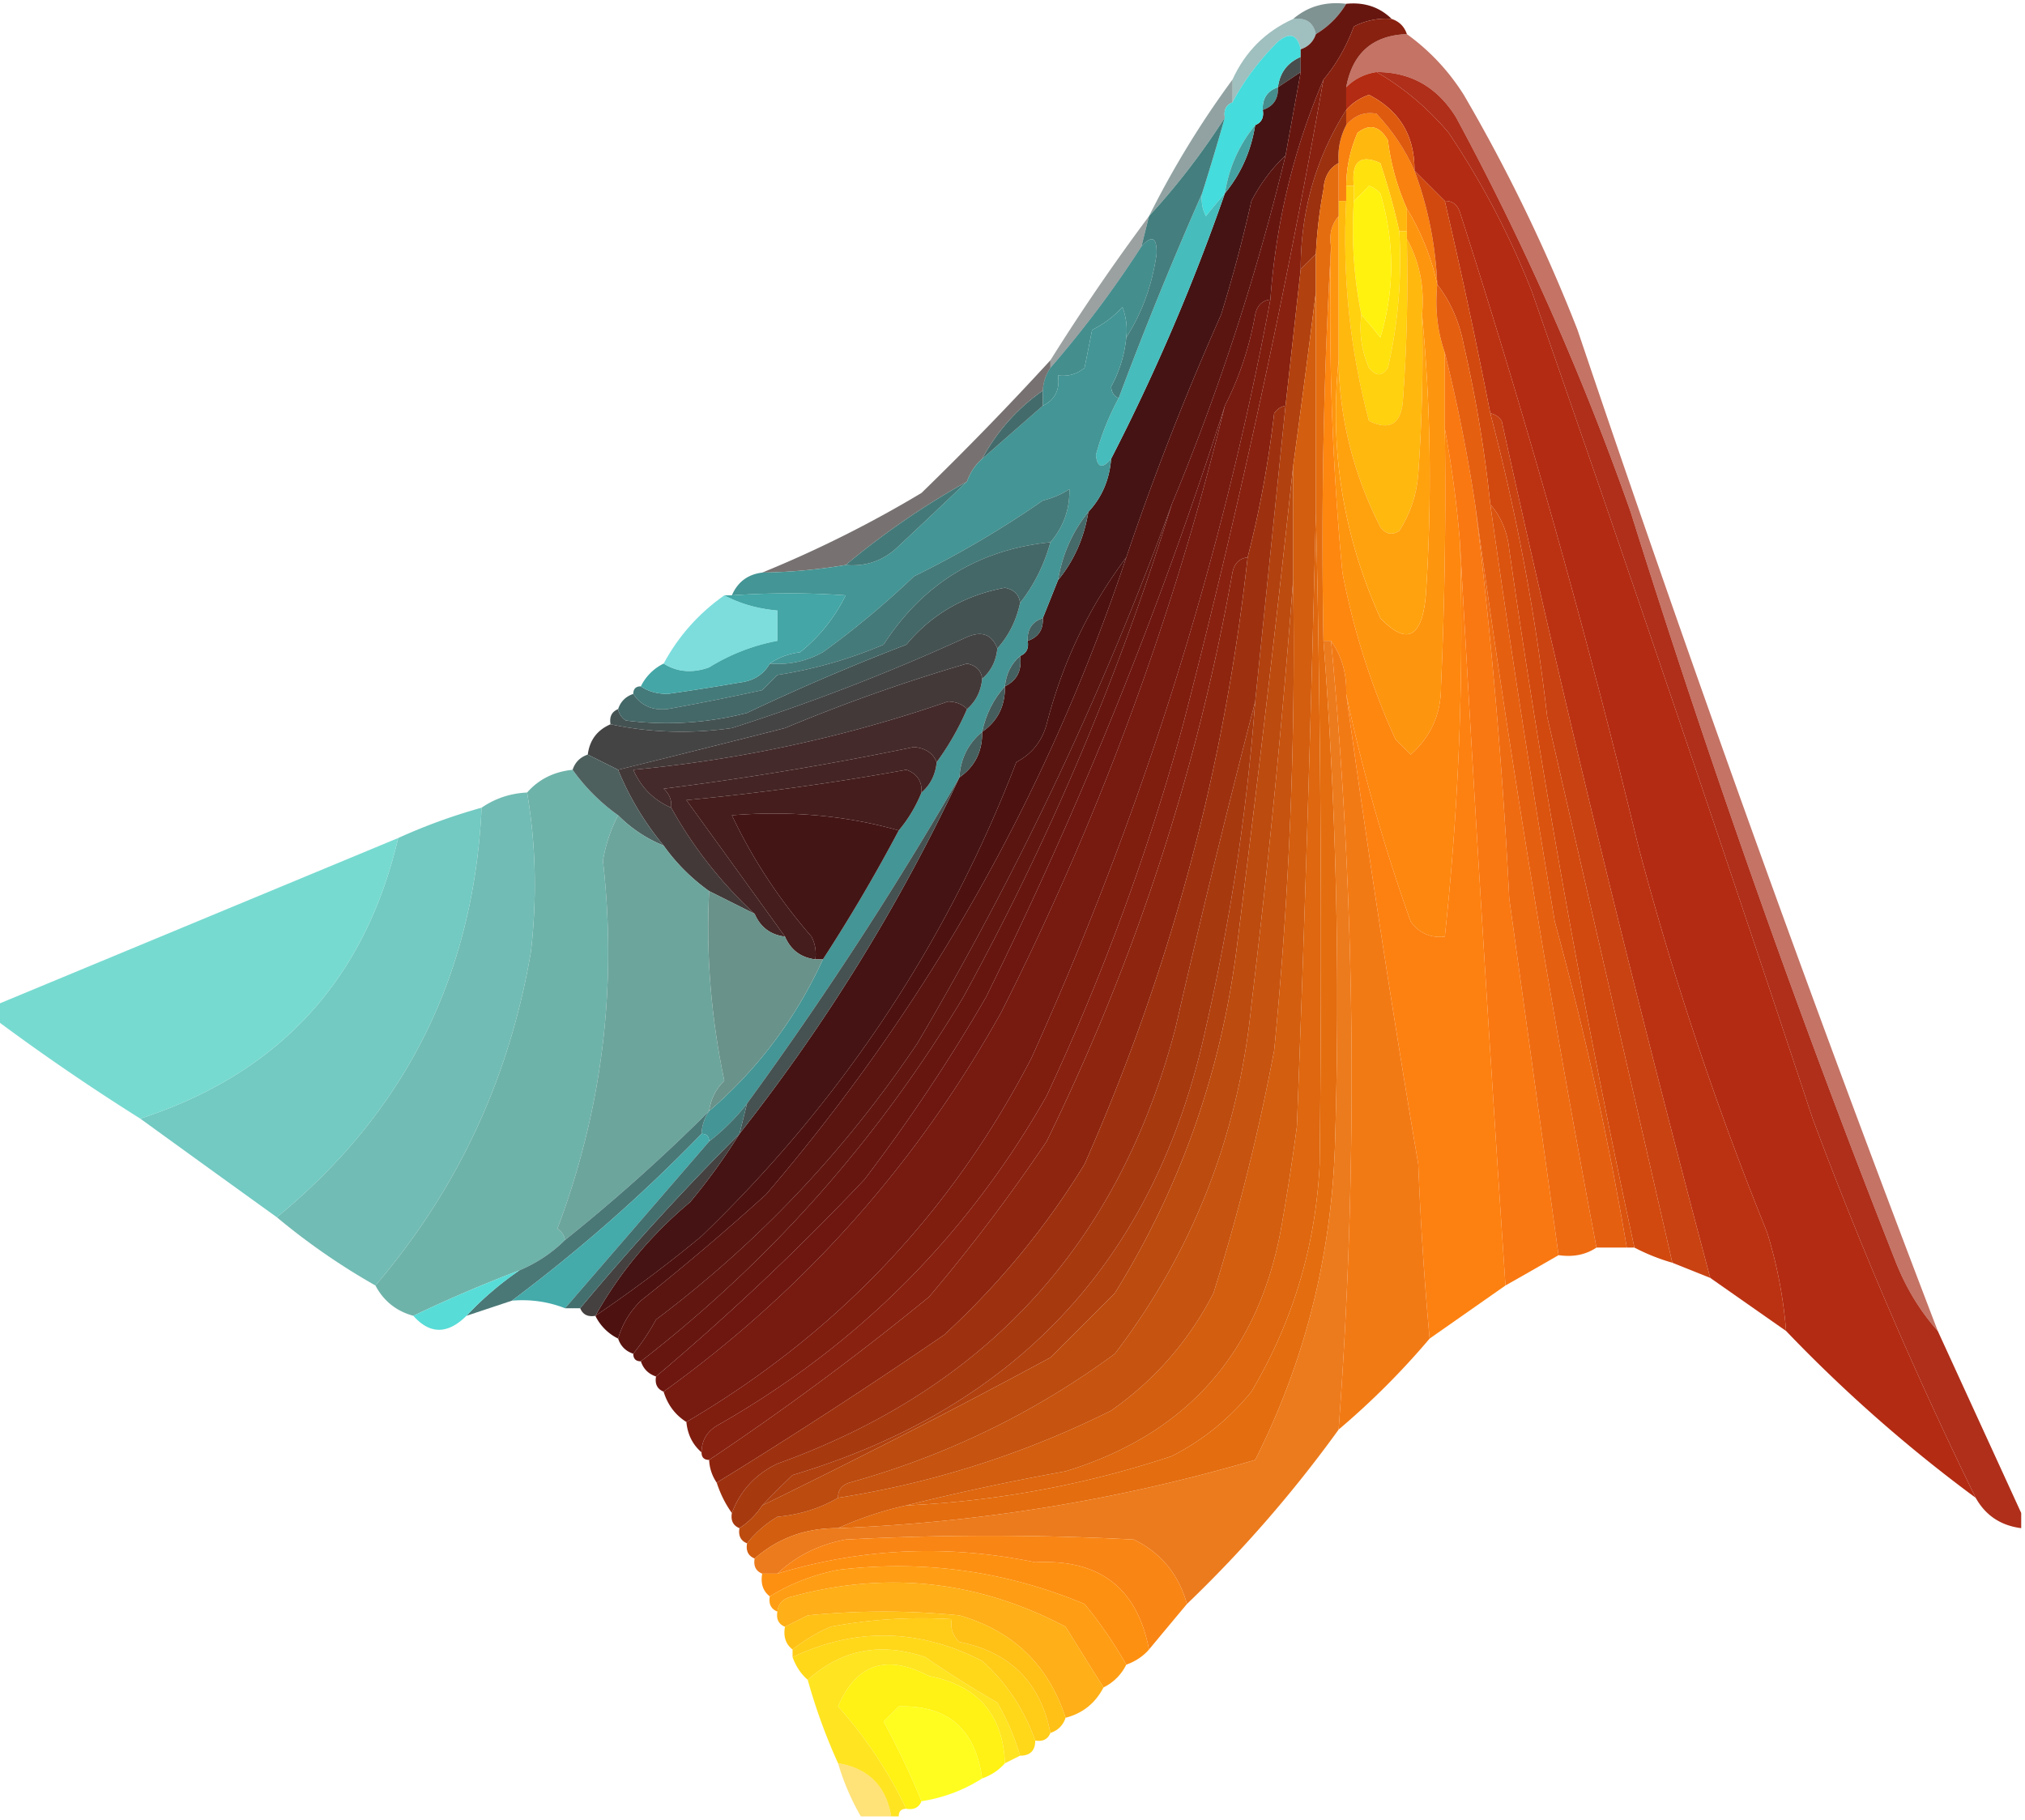 <svg xmlns="http://www.w3.org/2000/svg" width="267" height="240" style="shape-rendering:geometricPrecision;text-rendering:geometricPrecision;image-rendering:optimizeQuality;fill-rule:evenodd;clip-rule:evenodd"><path style="opacity:.703" fill="#496564" d="M177.5.5c-1 1.667-2.333 3-4 4-.321-1.548-1.321-2.215-3-2 1.938-1.663 4.272-2.33 7-2z"/><path style="opacity:.514" fill="#468383" d="M170.5 2.5c1.679-.215 2.679.452 3 2-.333 1-1 1.667-2 2-.448-1.965-1.448-2.298-3-1-2.469 2.448-4.469 5.115-6 8v-3c1.688-3.688 4.355-6.355 8-8z"/><path style="opacity:1" fill="#484e4e" d="M171.5 7.5v2l-3 2c.238-1.904 1.238-3.238 3-4z"/><path style="opacity:.982" fill="#b2280f" d="M181.5 9.5c3.558 2.054 6.725 4.72 9.5 8a108.674 108.674 0 0 1 11 21 7487.518 7487.518 0 0 1 37 109 555.105 555.105 0 0 0 21.5 50 194.042 194.042 0 0 1-25-22 60.175 60.175 0 0 0-2.5-13 424.057 424.057 0 0 1-17-51A1190.436 1190.436 0 0 0 192.5 28c-.336-1.03-1.003-1.53-2-1.5l-4-4c.043-4.583-1.957-7.917-6-10-1.239.442-2.239 1.11-3 2v-3c1.105-1.1 2.438-1.767 4-2z"/><path style="opacity:.584" fill="#456060" d="M162.5 10.5v3c-.838.342-1.172 1.008-1 2a94.084 94.084 0 0 1-10 13 123.112 123.112 0 0 1 11-18z"/><path style="opacity:1" fill="#468e8e" d="M168.5 11.5c.073 1.527-.594 2.527-2 3-.073-1.527.594-2.527 2-3z"/><path style="opacity:1" fill="#f9810f" d="M186.5 22.5a48.552 48.552 0 0 1 3 15 32.316 32.316 0 0 0-4-10 31.54 31.54 0 0 1-2.5-9c-1.079-1.894-2.413-2.227-4-1a17.759 17.759 0 0 0-1.5 7v2h-1v-5c-.134-1.791.199-3.458 1-5 1.101-1.3 2.434-1.8 4-1.5 2.128 2.273 3.795 4.773 5 7.5z"/><path style="opacity:1" fill="#451313" d="m171.5 9.5-2 11c-1.758 1.64-3.258 3.64-4.5 6a190.014 190.014 0 0 1-4 15 372.833 372.833 0 0 0-12.5 32c-4.917 6.544-8.417 13.877-10.5 22-.624 2.254-1.957 3.92-4 5-9.183 23.85-23.016 44.683-41.5 62.5a182.106 182.106 0 0 1-14 10.5c3.178-5.691 7.345-10.691 12.5-15a79.839 79.839 0 0 0 6.5-9c11.418-14.487 21.085-30.153 29-47 2.039-1.411 3.039-3.411 3-6 2.039-1.411 3.039-3.411 3-6 1.604-.787 2.271-2.12 2-4 .838-.342 1.172-1.008 1-2 1.406-.473 2.073-1.473 2-3l2-5c2.107-2.557 3.441-5.557 4-9 1.793-1.926 2.793-4.26 3-7a270.884 270.884 0 0 0 15-35c2.125-2.588 3.458-5.588 4-9 .838-.342 1.172-1.008 1-2 1.406-.473 2.073-1.473 2-3l3-2z"/><path style="opacity:1" fill="#de5a0f" d="M186.5 22.5c-1.205-2.727-2.872-5.227-5-7.5-1.566-.3-2.899.2-4 1.5v-2c.761-.89 1.761-1.558 3-2 4.043 2.083 6.043 5.417 6 10z"/><path style="opacity:1" fill="#ffb90e" d="M185.5 27.5v3h-1a90.598 90.598 0 0 0-2.5-9c-2.658-1.194-3.824-.194-3.5 3h-1c.023-2.427.523-4.76 1.5-7 1.587-1.227 2.921-.894 4 1a31.54 31.54 0 0 0 2.5 9z"/><path style="opacity:1" fill="#44dcdc" d="M171.5 6.5v1c-1.762.762-2.762 2.096-3 4-1.406.473-2.073 1.473-2 3 .172.992-.162 1.658-1 2-2.125 2.588-3.458 5.588-4 9-.815.93-1.648 1.93-2.5 3a4.934 4.934 0 0 1-.5-3 365.06 365.06 0 0 0 3-10c-.172-.992.162-1.658 1-2 1.531-2.885 3.531-5.552 6-8 1.552-1.298 2.552-.965 3 1z"/><path style="opacity:1" fill="#45a2a2" d="M165.5 16.5c-.542 3.412-1.875 6.412-4 9 .542-3.412 1.875-6.412 4-9z"/><path style="opacity:.953" fill="#ab250f" d="M181.5 9.5c4.529-.004 8.029 1.996 10.5 6a363.768 363.768 0 0 1 23 52 1451.674 1451.674 0 0 0 35 99c1.357 3.398 3.19 6.398 5.5 9l11 24v2c-2.698-.345-4.698-1.678-6-4a555.105 555.105 0 0 1-21.5-50 7487.518 7487.518 0 0 0-37-109 108.674 108.674 0 0 0-11-21c-2.775-3.28-5.942-5.946-9.5-8z"/><path style="opacity:1" fill="#46bcbc" d="M158.5 25.5a4.934 4.934 0 0 0 .5 3 81.819 81.819 0 0 1 2.5-3 270.884 270.884 0 0 1-15 35c-1.15 1.35-1.817 1.184-2-.5a34.034 34.034 0 0 1 3-7.5 503.147 503.147 0 0 1 11-27z"/><path style="opacity:1" fill="#9c310f" d="M177.5 14.5v2c-.801 1.542-1.134 3.209-1 5-1.225.652-1.892 1.819-2 3.5a61.702 61.702 0 0 0-1 8.5l-2 2c-.004-7.693 1.996-14.693 6-21z"/><path style="opacity:1" fill="#ffe10e" d="M184.5 30.5a63.13 63.13 0 0 1-1.5 18c-.741 1.14-1.575 1.14-2.5 0a13.115 13.115 0 0 1-1-7c.815.93 1.648 1.93 2.5 3 1.904-6.293 1.904-12.626 0-19a3.646 3.646 0 0 0-1.5-1 31.12 31.12 0 0 1-2 2v-2c-.324-3.194.842-4.194 3.5-3a90.598 90.598 0 0 1 2.5 9z"/><path style="opacity:.984" fill="#ba2f0f" d="M190.5 26.5c.997-.03 1.664.47 2 1.5a1190.436 1190.436 0 0 1 23.5 83.5 424.057 424.057 0 0 0 17 51 60.175 60.175 0 0 1 2.5 13l-10-7a2636.658 2636.658 0 0 1-27.5-113c-.383-.556-.883-.89-1.5-1a815.74 815.74 0 0 0-6-28z"/><path style="opacity:1" fill="#448e8e" d="M148.5 44.5a8.43 8.43 0 0 0-.5-4 13.908 13.908 0 0 1-4 3l-1 5c-1.011.837-2.178 1.17-3.5 1 .271 1.88-.396 3.213-2 4v-2a5.727 5.727 0 0 1 1-3 139.734 139.734 0 0 0 12-16c1.395-1.554 2.061-1.221 2 1-.592 4.098-1.925 7.765-4 11z"/><path style="opacity:.637" fill="#a3240f" d="M185.5 4.5c3 2.168 5.5 4.834 7.5 8a221.626 221.626 0 0 1 15 31 3449.137 3449.137 0 0 0 47.5 132c-2.31-2.602-4.143-5.602-5.5-9a1451.674 1451.674 0 0 1-35-99 363.768 363.768 0 0 0-23-52c-2.471-4.004-5.971-6.004-10.5-6-1.562.233-2.895.9-4 2 .834-4.504 3.5-6.837 8-7z"/><path style="opacity:.993" fill="#7f1d0f" d="M174.5 10.5a1108.233 1108.233 0 0 1-18.5 85 308.073 308.073 0 0 1-18 49c-10.5 18.5-25 33-43.5 43.5-1.323.816-1.99 1.983-2 3.5-1.174-1.014-1.84-2.347-2-4 19.773-11.607 34.939-27.607 45.5-48 14.512-32.041 25.012-65.375 31.5-100 .741-10.16 3.075-19.826 7-29z"/><path style="opacity:1" fill="#fff20e" d="M179.5 41.5c-.987-4.805-1.321-9.805-1-15a31.12 31.12 0 0 0 2-2c.586.21 1.086.543 1.5 1 1.904 6.374 1.904 12.707 0 19a81.819 81.819 0 0 0-2.5-3z"/><path style="opacity:.537" fill="#454f4f" d="m151.5 28.5-1 4a139.734 139.734 0 0 1-12 16v-1a282.744 282.744 0 0 1 13-19z"/><path style="opacity:1" fill="#447e7e" d="M161.5 15.5a365.06 365.06 0 0 1-3 10 503.147 503.147 0 0 0-11 27c-.597-.235-.93-.735-1-1.5a16.993 16.993 0 0 0 2-6.5c2.075-3.235 3.408-6.902 4-11 .061-2.221-.605-2.554-2-1l1-4a94.084 94.084 0 0 0 10-13z"/><path style="opacity:.995" fill="#771a0f" d="M167.5 39.5c-6.488 34.625-16.988 67.959-31.5 100-10.561 20.393-25.727 36.393-45.5 48-1.474-.936-2.474-2.27-3-4 18.536-13.369 33.369-30.036 44.5-50a371.94 371.94 0 0 0 29.5-80c1.899-3.697 3.232-7.697 4-12 .247-1.213.914-1.88 2-2z"/><path style="opacity:1" fill="#ffd10e" d="M177.5 24.5h1v2c-.321 5.195.013 10.195 1 15a13.115 13.115 0 0 0 1 7c.925 1.14 1.759 1.14 2.5 0a63.13 63.13 0 0 0 1.5-18h1v1c.166 7.008 0 14.008-.5 21-.174 3.37-1.674 4.37-4.5 3-2.52-9.47-3.52-19.136-3-29v-2z"/><path style="opacity:.993" fill="#67160f" d="M177.5.5c2.398-.24 4.398.426 6 2a9.107 9.107 0 0 0-5 1c-.975 2.652-2.308 4.986-4 7-3.925 9.174-6.259 18.84-7 29-1.086.12-1.753.787-2 2-.768 4.303-2.101 8.303-4 12a560.138 560.138 0 0 1-31.5 78 229.834 229.834 0 0 1-16 24 334.645 334.645 0 0 1-27.5 26c-1-.333-1.667-1-2-2 17.101-13.275 31.268-29.275 42.5-48a348.089 348.089 0 0 0 27.5-65c6.166-14.834 11.166-30.167 15-46l2-11v-3c1-.333 1.667-1 2-2 1.667-1 3-2.333 4-4z"/><path style="opacity:.729" fill="#453e3d" d="M138.5 47.5v1a5.727 5.727 0 0 0-1 3c-3.403 2.4-6.07 5.4-8 9-.901.79-1.568 1.79-2 3a103.863 103.863 0 0 0-16 11 72.045 72.045 0 0 1-11 1 154.27 154.27 0 0 0 21-10.5 420.446 420.446 0 0 0 17-17.5z"/><path style="opacity:1" fill="#ffb80e" d="M176.5 26.5h1c-.52 9.864.48 19.53 3 29 2.826 1.37 4.326.37 4.5-3 .5-6.992.666-13.992.5-21 1.675 3.007 2.341 6.34 2 10 .166 7.008 0 14.008-.5 21-.21 2.734-1.044 5.234-2.5 7.5-.949.617-1.782.45-2.5-.5-3.567-7.013-5.401-14.346-5.5-22v-21z"/><path style="opacity:1" fill="#449595" d="M148.5 44.5a16.993 16.993 0 0 1-2 6.5c.07.765.403 1.265 1 1.5a34.034 34.034 0 0 0-3 7.5c.183 1.684.85 1.85 2 .5-.207 2.74-1.207 5.074-3 7-2.092 2.588-3.425 5.588-4 9l-2 5c-1.406.473-2.073 1.473-2 3 .172.992-.162 1.658-1 2-1.174 1.014-1.84 2.347-2 4-1.508 1.681-2.508 3.681-3 6-1.846 1.53-2.846 3.53-3 6a489.688 489.688 0 0 1-28 43 28.071 28.071 0 0 1-5 5c0-.667-.333-1-1-1a5.728 5.728 0 0 1 1-3c6.448-5.555 11.448-12.221 15-20a218.713 218.713 0 0 0 10-17c1.237-1.465 2.237-3.132 3-5 1.174-1.014 1.84-2.347 2-4a35.68 35.68 0 0 0 4-7c1.174-1.014 1.84-2.347 2-4 1.174-1.014 1.84-2.347 2-4 1.508-1.681 2.508-3.681 3-6 1.841-2.349 3.174-5.015 4-8 1.727-2.016 2.561-4.349 2.5-7a11.357 11.357 0 0 1-3.5 1.5 131.702 131.702 0 0 1-17 10 114.965 114.965 0 0 1-12 10c-2.177 1.202-4.511 1.702-7 1.5 1.109-.79 2.442-1.29 4-1.5a22.021 22.021 0 0 0 6-7.5c-4.92-.35-9.92-.35-15 0 .762-1.762 2.096-2.762 4-3a72.045 72.045 0 0 0 11-1c2.726.236 5.059-.597 7-2.5 3.032-2.84 6.032-5.674 9-8.5.432-1.21 1.099-2.21 2-3l8-7c1.604-.787 2.271-2.12 2-4 1.322.17 2.489-.163 3.5-1l1-5a13.908 13.908 0 0 0 4-3 8.43 8.43 0 0 1 .5 4z"/><path style="opacity:1" fill="#446b6b" d="M137.5 51.5v2l-8 7c1.93-3.6 4.597-6.6 8-9z"/><path style="opacity:.996" fill="#6d170f" d="M161.5 53.5a371.94 371.94 0 0 1-29.5 80c-11.131 19.964-25.964 36.631-44.5 50-.838-.342-1.172-1.008-1-2a334.645 334.645 0 0 0 27.5-26 229.834 229.834 0 0 0 16-24 560.138 560.138 0 0 0 31.5-78z"/><path style="opacity:.992" fill="#60150f" d="M154.5 66.5a348.089 348.089 0 0 1-27.5 65c-11.232 18.725-25.399 34.725-42.5 48-.667 0-1-.333-1-1a30.818 30.818 0 0 0 3-4.5c13.527-10.195 25.027-22.362 34.5-36.5a430.964 430.964 0 0 0 33.5-71z"/><path style="opacity:.996" fill="#88210f" d="M183.5 2.5c1 .333 1.667 1 2 2-4.5.163-7.166 2.496-8 7v3c-4.004 6.307-6.004 13.307-6 21l-2 18c-.617.11-1.117.444-1.5 1-.755 6.546-1.922 12.88-3.5 19-1.086.12-1.753.787-2 2-4.669 26.172-12.835 51.172-24.5 75a230.825 230.825 0 0 1-15.5 20.5 374.516 374.516 0 0 1-29 21.5c-.667 0-1-.333-1-1 .01-1.517.677-2.684 2-3.5 18.5-10.5 33-25 43.5-43.5a308.073 308.073 0 0 0 18-49 1108.233 1108.233 0 0 0 18.5-85c1.692-2.014 3.025-4.348 4-7a9.107 9.107 0 0 1 5-1z"/><path style="opacity:1" fill="#de670f" d="M173.5 67.5c.663 28.665.83 57.332.5 86-.521 10.754-3.521 20.754-9 30-2.921 3.592-6.421 6.425-10.5 8.5a129.852 129.852 0 0 1-35 6.5 332.19 332.19 0 0 1 21-4.5c16.071-4.921 25.571-15.755 28.5-32.5a304.77 304.77 0 0 0 2-13 5452.54 5452.54 0 0 0 2.5-81z"/><path style="opacity:1" fill="#fe950e" d="M185.5 27.5a32.316 32.316 0 0 1 4 10c-.31 3.213.023 6.213 1 9v10c.167 11.338 0 22.672-.5 34 .013 3.624-1.32 6.624-4 9l-2-2a96.983 96.983 0 0 1-7-22 364.264 364.264 0 0 1-1.5-43c-.268-1.599.066-2.932 1-4v19c-1.215 11.872.618 23.205 5.5 34 3.481 3.635 5.481 2.635 6-3 .827-12.507.66-24.84-.5-37 .341-3.66-.325-6.993-2-10v-4z"/><path style="opacity:1" fill="#fd870f" d="M175.5 32.5a364.264 364.264 0 0 0 1.5 43 96.983 96.983 0 0 0 7 22l2 2c2.68-2.376 4.013-5.376 4-9 .5-11.328.667-22.662.5-34 .9 4.832 1.566 9.832 2 15a378.247 378.247 0 0 1-2 52c-1.89.203-3.39-.463-4.5-2a230.649 230.649 0 0 1-8.5-30c.09-2.652-.576-4.986-2-7h-1a676.415 676.415 0 0 1 1-52z"/><path style="opacity:1" fill="#447a7a" d="M138.5 71.5c-9.474.967-16.807 5.467-22 13.5a58.442 58.442 0 0 1-14 4l-2 2c-4.153.913-8.32 1.747-12.5 2.5-2.008.193-3.508-.474-4.5-2 0-.667.333-1 1-1 .949.652 2.115.986 3.5 1 3.175-.446 6.342-.946 9.5-1.5 1.82-.2 3.153-1.034 4-2.5 2.489.202 4.823-.298 7-1.5a114.965 114.965 0 0 0 12-10 131.702 131.702 0 0 0 17-10c1.266-.31 2.433-.81 3.5-1.5.061 2.651-.773 4.984-2.5 7z"/><path style="opacity:1" fill="#ffa20e" d="M187.5 41.5c1.16 12.16 1.327 24.493.5 37-.519 5.635-2.519 6.635-6 3-4.882-10.795-6.715-22.128-5.5-34 .099 7.654 1.933 14.987 5.5 22 .718.95 1.551 1.117 2.5.5 1.456-2.266 2.29-4.766 2.5-7.5.5-6.992.666-13.992.5-21z"/><path style="opacity:1" fill="#466969" d="M143.5 67.5c-.559 3.443-1.893 6.443-4 9 .575-3.412 1.908-6.412 4-9z"/><path style="opacity:.984" fill="#fd7f0e" d="M192.5 71.5a8508.104 8508.104 0 0 0 6 98l-10 7a443.772 443.772 0 0 1-1.5-23 1994.42 1994.42 0 0 1-9.5-62 230.649 230.649 0 0 0 8.5 30c1.11 1.537 2.61 2.203 4.5 2a378.247 378.247 0 0 0 2-52z"/><path style="opacity:1" fill="#447979" d="M127.5 63.5c-2.968 2.826-5.968 5.66-9 8.5-1.941 1.903-4.274 2.736-7 2.5a103.863 103.863 0 0 1 16-11z"/><path style="opacity:1" fill="#8e250f" d="M164.5 73.5c-3.068 27.871-10.234 54.538-21.5 80-5.091 8.328-11.258 15.828-18.5 22.5a724.532 724.532 0 0 1-30 19.5 5.728 5.728 0 0 1-1-3 374.516 374.516 0 0 0 29-21.5 230.825 230.825 0 0 0 15.5-20.5c11.665-23.828 19.831-48.828 24.5-75 .247-1.213.914-1.88 2-2z"/><path style="opacity:1" fill="#44a6a6" d="M101.5 87.5c-.847 1.466-2.18 2.3-4 2.5a281.573 281.573 0 0 1-9.5 1.5c-1.385-.014-2.551-.348-3.5-1a6.541 6.541 0 0 1 3-3c1.788 1.123 3.788 1.29 6 .5a26.213 26.213 0 0 1 9-3.5v-4c-2.567-.222-4.9-.888-7-2h1c5.08-.35 10.08-.35 15 0a22.021 22.021 0 0 1-6 7.5c-1.558.21-2.891.71-4 1.5z"/><path style="opacity:1" fill="#b1410f" d="M173.5 33.5v5c-.94 7.535-1.94 15.201-3 23a3405.244 3405.244 0 0 1-7.5 64c-2.131 16.219-7.464 31.219-16 45l-8.5 8.5a1019.594 1019.594 0 0 1-38 19.5 124.648 124.648 0 0 1 4-4c29.747-8.916 47.914-28.582 54.5-59a291.23 291.23 0 0 0 6.5-43l4-39 2-18 2-2z"/><path style="opacity:.693" fill="#44cece" d="M95.5 78.5c2.1 1.112 4.433 1.778 7 2v4c-3.22.61-6.22 1.778-9 3.5-2.212.79-4.212.623-6-.5 1.953-3.62 4.62-6.62 8-9z"/><path style="opacity:1" fill="#456161" d="M137.5 81.5c.073 1.527-.594 2.527-2 3-.073-1.527.594-2.527 2-3z"/><path style="opacity:.982" fill="#c83f0f" d="M196.5 54.5c.617.11 1.117.444 1.5 1a2636.658 2636.658 0 0 0 27.5 113l-5-2c-5.492-23.972-10.992-47.972-16.5-72a282.374 282.374 0 0 0-7.5-40z"/><path style="opacity:.989" fill="#4c100e" d="M148.5 73.5c-10.432 31.213-26.266 59.213-47.5 84a328.069 328.069 0 0 1-16.5 14c-1.452 1.44-2.452 3.106-3 5a6.544 6.544 0 0 1-3-3 182.106 182.106 0 0 0 14-10.5c18.484-17.817 32.317-38.65 41.5-62.5 2.043-1.08 3.376-2.746 4-5 2.083-8.123 5.583-15.456 10.5-22z"/><path style="opacity:1" fill="#445252" d="M134.5 79.5c-.492 2.319-1.492 4.319-3 6-.704-1.844-2.037-2.344-4-1.5a276.533 276.533 0 0 1-31 12c-5.417.781-10.75.615-16-.5-.172-.992.162-1.658 1-2 .11.617.444 1.117 1 1.5a42.1 42.1 0 0 0 16-1 296.428 296.428 0 0 1 21-9c3.345-4.013 7.679-6.513 13-7.5 1.213.247 1.88.914 2 2z"/><path style="opacity:1" fill="#443939" d="M129.5 89.5c-.16 1.653-.826 2.986-2 4-.597-.639-1.43-.972-2.5-1a177.556 177.556 0 0 1-41.5 9c1.034 2.341 2.7 4.007 5 5a56.382 56.382 0 0 0 11 14l-6-3a25.615 25.615 0 0 1-6-6c-2.533-3.074-4.533-6.407-6-10a2941.592 2941.592 0 0 0 22-5.5 229.514 229.514 0 0 1 24-8.5c1.213.247 1.88.914 2 2z"/><path style="opacity:1" fill="#456060" d="M134.5 86.5c.271 1.88-.396 3.213-2 4 .16-1.653.826-2.986 2-4z"/><path style="opacity:1" fill="#446767" d="M138.5 71.5c-.826 2.985-2.159 5.651-4 8-.12-1.086-.787-1.753-2-2-5.321.987-9.655 3.487-13 7.5a296.428 296.428 0 0 0-21 9 42.1 42.1 0 0 1-16 1c-.556-.383-.89-.883-1-1.5.333-1 1-1.667 2-2 .992 1.526 2.492 2.193 4.5 2 4.18-.753 8.347-1.587 12.5-2.5l2-2a58.442 58.442 0 0 0 14-4c5.193-8.033 12.526-12.533 22-13.5z"/><path style="opacity:.986" fill="#58130f" d="M169.5 20.5c-3.834 15.833-8.834 31.166-15 46a430.964 430.964 0 0 1-33.5 71c-9.473 14.138-20.973 26.305-34.5 36.5a30.818 30.818 0 0 1-3 4.5c-1-.333-1.667-1-2-2 .548-1.894 1.548-3.56 3-5a328.069 328.069 0 0 0 16.5-14c21.234-24.787 37.068-52.787 47.5-84a372.833 372.833 0 0 1 12.5-32 190.014 190.014 0 0 0 4-15c1.242-2.36 2.742-4.36 4.5-6z"/><path style="opacity:1" fill="#455d5d" d="M132.5 90.5c.039 2.589-.961 4.589-3 6 .492-2.319 1.492-4.319 3-6z"/><path style="opacity:1" fill="#444" d="M131.5 85.5c-.16 1.653-.826 2.986-2 4-.12-1.086-.787-1.753-2-2a229.514 229.514 0 0 0-24 8.5 2941.592 2941.592 0 0 1-22 5.5l-4-2c.238-1.904 1.238-3.238 3-4 5.25 1.115 10.583 1.281 16 .5a276.533 276.533 0 0 0 31-12c1.963-.844 3.296-.344 4 1.5z"/><path style="opacity:1" fill="#442a2a" d="M127.5 93.5a35.68 35.68 0 0 1-4 7c-.47-1.194-1.47-1.86-3-2a425.492 425.492 0 0 1-33 5.5c.752.671 1.086 1.504 1 2.5-2.3-.993-3.966-2.659-5-5a177.556 177.556 0 0 0 41.5-9c1.07.028 1.903.361 2.5 1z"/><path style="opacity:.982" fill="#f9760f" d="M190.5 46.5a219.906 219.906 0 0 1 4 20 720.64 720.64 0 0 1 4.5 52l6.5 47a718.828 718.828 0 0 1-7 4 8508.104 8508.104 0 0 1-6-98 150.845 150.845 0 0 0-2-15v-10z"/><path style="opacity:1" fill="#442424" d="M123.5 100.5c-.16 1.653-.826 2.986-2 4 .085-1.495-.581-2.495-2-3a345.154 345.154 0 0 1-29 4 8553.163 8553.163 0 0 1 13 18c-1.904-.238-3.238-1.238-4-3a56.382 56.382 0 0 1-11-14c.086-.996-.248-1.829-1-2.5a425.492 425.492 0 0 0 33-5.5c1.53.14 2.53.806 3 2z"/><path style="opacity:1" fill="#45605f" d="M129.5 96.5c.039 2.589-.961 4.589-3 6 .154-2.47 1.154-4.47 3-6z"/><path style="opacity:1" fill="#441d1c" d="M121.5 104.5c-.763 1.868-1.763 3.535-3 5-6.924-1.963-14.257-2.63-22-2 2.717 5.744 6.217 11.078 10.5 16 .483.948.649 1.948.5 3-1.904-.238-3.238-1.238-4-3a8553.163 8553.163 0 0 0-13-18 345.154 345.154 0 0 0 29-4c1.419.505 2.085 1.505 2 3z"/><path style="opacity:.988" fill="#6cb2a9" d="M75.5 101.5a25.647 25.647 0 0 0 6 6c-.963 1.833-1.63 3.833-2 6 1.895 16.671-.105 32.838-6 48.5.556.383.89.883 1 1.5-1.705 1.692-3.705 3.025-6 4a181.95 181.95 0 0 0-14 6c-2.254-.624-3.92-1.957-5-4 10.834-12.674 17.667-27.341 20.5-44 .821-7.179.655-14.179-.5-21 1.533-1.745 3.533-2.745 6-3z"/><path style="opacity:1" fill="#4d605e" d="m77.5 99.5 4 2c1.467 3.593 3.467 6.926 6 10a17.9 17.9 0 0 1-6-4 25.647 25.647 0 0 1-6-6c.333-1 1-1.667 2-2z"/><path style="opacity:1" fill="#e46d0f" d="M176.5 21.5v7c-.934 1.068-1.268 2.401-1 4a676.415 676.415 0 0 0-1 52 615.842 615.842 0 0 1 1.5 67c-.55 14.537-4.05 28.204-10.5 41-17.919 5.264-36.253 8.264-55 9a45.733 45.733 0 0 1 9-3 129.852 129.852 0 0 0 35-6.5c4.079-2.075 7.579-4.908 10.5-8.5 5.479-9.246 8.479-19.246 9-30 .33-28.668.163-57.335-.5-86v-34c.136-2.85.469-5.683 1-8.5.108-1.681.775-2.848 2-3.5z"/><path style="opacity:.969" fill="#6dbbb2" d="M69.5 104.5c1.155 6.821 1.321 13.821.5 21-2.833 16.659-9.666 31.326-20.5 44a87.952 87.952 0 0 1-13-9c16.95-13.899 25.95-31.899 27-54 1.797-1.23 3.797-1.896 6-2z"/><path style="opacity:1" fill="#a7390f" d="M165.5 92.5a291.23 291.23 0 0 1-6.5 43c-6.586 30.418-24.753 50.084-54.5 59a124.648 124.648 0 0 0-4 4 10.177 10.177 0 0 1-3 3c-.838-.342-1.172-1.008-1-2 1.114-2.949 3.114-5.115 6-6.5 27.594-9.928 45.094-29.095 52.5-57.5 3.34-14.577 6.84-28.91 10.5-43z"/><path style="opacity:1" fill="#441515" d="M118.5 109.5a218.713 218.713 0 0 1-10 17h-1a4.934 4.934 0 0 0-.5-3c-4.283-4.922-7.783-10.256-10.5-16 7.743-.63 15.076.037 22 2z"/><path style="opacity:.961" fill="#6dc9c0" d="M63.5 106.5c-1.05 22.101-10.05 40.101-27 54a6624.494 6624.494 0 0 1-18-13c18.294-5.96 29.627-18.293 34-37a75.646 75.646 0 0 1 11-4z"/><path style="opacity:.981" fill="#ee690f" d="M194.5 66.5a1948.36 1948.36 0 0 0 16 98c-1.419.951-3.085 1.284-5 1l-6.5-47a720.64 720.64 0 0 0-4.5-52z"/><path style="opacity:1" fill="#6ca59c" d="M81.5 107.5a17.9 17.9 0 0 0 6 4 25.615 25.615 0 0 0 6 6c-.421 8.33.246 16.663 2 25-1.13 1.122-1.797 2.456-2 4a232.077 232.077 0 0 1-19 17c-.11-.617-.444-1.117-1-1.5 5.895-15.662 7.895-31.829 6-48.5.37-2.167 1.037-4.167 2-6z"/><path style="opacity:1" fill="#d35e0f" d="M173.5 38.5v29a5452.54 5452.54 0 0 1-2.5 81 304.77 304.77 0 0 1-2 13c-2.929 16.745-12.429 27.579-28.5 32.5a332.19 332.19 0 0 0-21 4.5 45.733 45.733 0 0 0-9 3c-4.247-.03-7.914 1.304-11 4-.838-.342-1.172-1.008-1-2 1.074-1.385 2.407-2.551 4-3.5 2.957-.279 5.623-1.113 8-2.5a123.104 123.104 0 0 0 36-11.5c5.778-4.057 10.278-9.223 13.5-15.5a280.526 280.526 0 0 0 8-32 541.971 541.971 0 0 0 2.5-62v-15c1.06-7.799 2.06-15.465 3-23z"/><path style="opacity:.938" fill="#eb730f" d="M174.5 84.5h1c3.246 34.372 3.58 69.039 1 104a168.386 168.386 0 0 1-20 23c-1.087-3.915-3.42-6.748-7-8.5a361.07 361.07 0 0 0-38 0c-3.535.663-6.535 2.163-9 4.5h-2c-.838-.342-1.172-1.008-1-2 3.086-2.696 6.753-4.03 11-4 18.747-.736 37.081-3.736 55-9 6.45-12.796 9.95-26.463 10.5-41a615.842 615.842 0 0 0-1.5-67z"/><path style="opacity:.928" fill="#6dd7cd" d="M52.5 110.5c-4.373 18.707-15.706 31.04-34 37a292.743 292.743 0 0 1-19-13v-2l53-22z"/><path style="opacity:.969" fill="#f2770f" d="M175.5 84.5c1.424 2.014 2.09 4.348 2 7a1994.42 1994.42 0 0 0 9.5 62c.319 7.957.819 15.623 1.5 23a102.102 102.102 0 0 1-12 12c2.58-34.961 2.246-69.628-1-104z"/><path style="opacity:1" fill="#d1490f" d="m186.5 22.5 4 4a815.74 815.74 0 0 1 6 28 282.374 282.374 0 0 1 7.5 40c5.508 24.028 11.008 48.028 16.5 72a26.335 26.335 0 0 1-5-2 1314.634 1314.634 0 0 1-16.5-92c-.24-2.352-1.073-4.352-2.5-6a172.508 172.508 0 0 0-3.5-21c-.578-3.072-1.745-5.739-3.5-8a48.552 48.552 0 0 0-3-15z"/><path style="opacity:1" fill="#68928a" d="m93.5 117.5 6 3c.762 1.762 2.096 2.762 4 3 .762 1.762 2.096 2.762 4 3h1c-3.552 7.779-8.552 14.445-15 20 .203-1.544.87-2.878 2-4-1.754-8.337-2.421-16.67-2-25z"/><path style="opacity:.989" fill="#e55e0f" d="M189.5 37.5c1.755 2.261 2.922 4.928 3.5 8a172.508 172.508 0 0 1 3.5 21 2083.51 2083.51 0 0 0 8.5 55 447.255 447.255 0 0 1 9.5 43h-4a1948.36 1948.36 0 0 1-16-98 219.906 219.906 0 0 0-4-20c-.977-2.787-1.31-5.787-1-9z"/><path style="opacity:1" fill="#9d310f" d="m169.5 53.5-4 39c-3.66 14.09-7.16 28.423-10.5 43-7.406 28.405-24.906 47.572-52.5 57.5-2.886 1.385-4.886 3.551-6 6.5-.845-1.171-1.511-2.505-2-4a724.532 724.532 0 0 0 30-19.5c7.242-6.672 13.409-14.172 18.5-22.5 11.266-25.462 18.432-52.129 21.5-80 1.578-6.12 2.745-12.454 3.5-19 .383-.556.883-.89 1.5-1z"/><path style="opacity:1" fill="#c6530f" d="M170.5 76.5a541.971 541.971 0 0 1-2.5 62 280.526 280.526 0 0 1-8 32c-3.222 6.277-7.722 11.443-13.5 15.5a123.104 123.104 0 0 1-36 11.5c-.03-.997.47-1.664 1.5-2 12.754-3.544 24.421-9.211 35-17 10.291-13.521 16.291-28.855 18-46a1257.669 1257.669 0 0 0 5.5-56z"/><path style="opacity:1" fill="#455251" d="M126.5 102.5c-7.915 16.847-17.582 32.513-29 47l1-4a489.688 489.688 0 0 0 28-43z"/><path style="opacity:1" fill="#bc4b0f" d="M170.5 61.5v15a1257.669 1257.669 0 0 1-5.5 56c-1.709 17.145-7.709 32.479-18 46-10.579 7.789-22.246 13.456-35 17-1.03.336-1.53 1.003-1.5 2-2.377 1.387-5.043 2.221-8 2.5-1.593.949-2.926 2.115-4 3.5-.838-.342-1.172-1.008-1-2a10.177 10.177 0 0 0 3-3 1019.594 1019.594 0 0 0 38-19.5l8.5-8.5c8.536-13.781 13.869-28.781 16-45a3405.244 3405.244 0 0 0 7.5-64z"/><path style="opacity:1" fill="#da530f" d="M196.5 66.5c1.427 1.648 2.26 3.648 2.5 6a1314.634 1314.634 0 0 0 16.5 92h-1a447.255 447.255 0 0 0-9.5-43 2083.51 2083.51 0 0 1-8.5-55z"/><path style="opacity:1" fill="#4a7877" d="M93.5 146.5a5.728 5.728 0 0 0-1 3 209.797 209.797 0 0 1-25 22l-6 2a42.527 42.527 0 0 1 7-6c2.295-.975 4.295-2.308 6-4a232.077 232.077 0 0 0 19-17z"/><path style="opacity:1" fill="#4aa" d="M92.5 149.5c.667 0 1 .333 1 1l-19 22c-2.217-.869-4.55-1.202-7-1a209.797 209.797 0 0 0 25-22z"/><path style="opacity:1" fill="#444140" d="M97.5 149.5a79.839 79.839 0 0 1-6.5 9c-5.155 4.309-9.322 9.309-12.5 15-.992.172-1.658-.162-2-1a343.47 343.47 0 0 1 21-23z"/><path style="opacity:1" fill="#446f6f" d="m98.5 145.5-1 4a343.47 343.47 0 0 0-21 23h-2l19-22a28.071 28.071 0 0 0 5-5z"/><path style="opacity:1" fill="#58dcd7" d="M68.5 167.5a42.527 42.527 0 0 0-7 6c-2.483 2.457-4.816 2.457-7 0a181.95 181.95 0 0 1 14-6z"/><path style="opacity:.97" fill="#f9820f" d="M156.5 211.5a1526.925 1526.925 0 0 0-5 6c-1.552-8.128-6.552-11.962-15-11.5-11.503-2.385-22.836-1.885-34 1.5 2.465-2.337 5.465-3.837 9-4.5a361.07 361.07 0 0 1 38 0c3.58 1.752 5.913 4.585 7 8.5z"/><path style="opacity:.981" fill="#fe8f0e" d="M151.5 217.5c-.79.901-1.79 1.568-3 2a55.813 55.813 0 0 0-5.5-8c-10.433-4.353-21.266-5.853-32.5-4.5-3.302.661-6.302 1.828-9 3.5-.904-.709-1.237-1.709-1-3h2c11.164-3.385 22.497-3.885 34-1.5 8.448-.462 13.448 3.372 15 11.5z"/><path style="opacity:.97" fill="#ff9c0e" d="M148.5 219.5a6.547 6.547 0 0 1-3 3 1142.218 1142.218 0 0 1-5-8c-11.498-6.063-23.498-7.397-36-4-1.213.247-1.88.914-2 2-.838-.342-1.172-1.008-1-2 2.698-1.672 5.698-2.839 9-3.5 11.234-1.353 22.067.147 32.5 4.5a55.813 55.813 0 0 1 5.5 8z"/><path style="opacity:.959" fill="#ffac0e" d="M145.5 222.5c-1.085 2.087-2.751 3.42-5 4-2.264-6.97-6.93-11.47-14-13.5a100.2 100.2 0 0 0-20 0l-3 1.5c-.838-.342-1.172-1.008-1-2 .12-1.086.787-1.753 2-2 12.502-3.397 24.502-2.063 36 4 1.692 2.731 3.358 5.398 5 8z"/><path style="opacity:.961" fill="#ffbf0e" d="M140.5 226.5c-.333 1-1 1.667-2 2-1.314-6.648-5.314-10.648-12-12-.886-.825-1.219-1.825-1-3a64.873 64.873 0 0 0-16 1c-1.86.825-3.526 1.825-5 3-.904-.709-1.237-1.709-1-3l3-1.5a100.2 100.2 0 0 1 20 0c7.07 2.03 11.736 6.53 14 13.5z"/><path style="opacity:.954" fill="#ffca0e" d="M138.5 228.5c-.342.838-1.008 1.172-2 1-1.482-4.148-3.815-7.648-7-10.5-8.352-4.276-16.686-4.442-25-.5v-1c1.474-1.175 3.14-2.175 5-3a64.873 64.873 0 0 1 16-1c-.219 1.175.114 2.175 1 3 6.686 1.352 10.686 5.352 12 12z"/><path style="opacity:.948" fill="#ffd60e" d="M136.5 229.5c0 1.333-.667 2-2 2a32.128 32.128 0 0 0-3-7 140.702 140.702 0 0 1-9.5-6c-5.896-2.004-11.062-1.004-15.5 3-.901-.79-1.568-1.79-2-3 8.314-3.942 16.648-3.776 25 .5 3.185 2.852 5.518 6.352 7 10.5z"/><path style="opacity:.912" fill="#ffe10e" d="m134.5 231.5-2 1c-.252-6.424-3.586-10.257-10-11.5-5.604-2.942-9.604-1.608-12 4a57.956 57.956 0 0 1 9 13.5c-.667 0-1 .333-1 1h-1c-.667-4-3-6.333-7-7a76.135 76.135 0 0 1-4-11c4.438-4.004 9.604-5.004 15.5-3a140.702 140.702 0 0 0 9.5 6 32.128 32.128 0 0 1 3 7z"/><path style="opacity:.971" fill="#fff20e" d="M132.5 232.5c-.79.901-1.79 1.568-3 2-.882-6.524-4.549-9.69-11-9.5l-2 2a108.624 108.624 0 0 1 5 10.5c-.342.838-1.008 1.172-2 1a57.956 57.956 0 0 0-9-13.5c2.396-5.608 6.396-6.942 12-4 6.414 1.243 9.748 5.076 10 11.5z"/><path style="opacity:.925" fill="#fffd0e" d="M129.5 234.5a20.532 20.532 0 0 1-8 3 108.624 108.624 0 0 0-5-10.5l2-2c6.451-.19 10.118 2.976 11 9.5z"/><path style="opacity:.557" fill="#ffcb0e" d="M110.5 232.5c4 .667 6.333 3 7 7h-4a32.508 32.508 0 0 1-3-7z"/></svg>